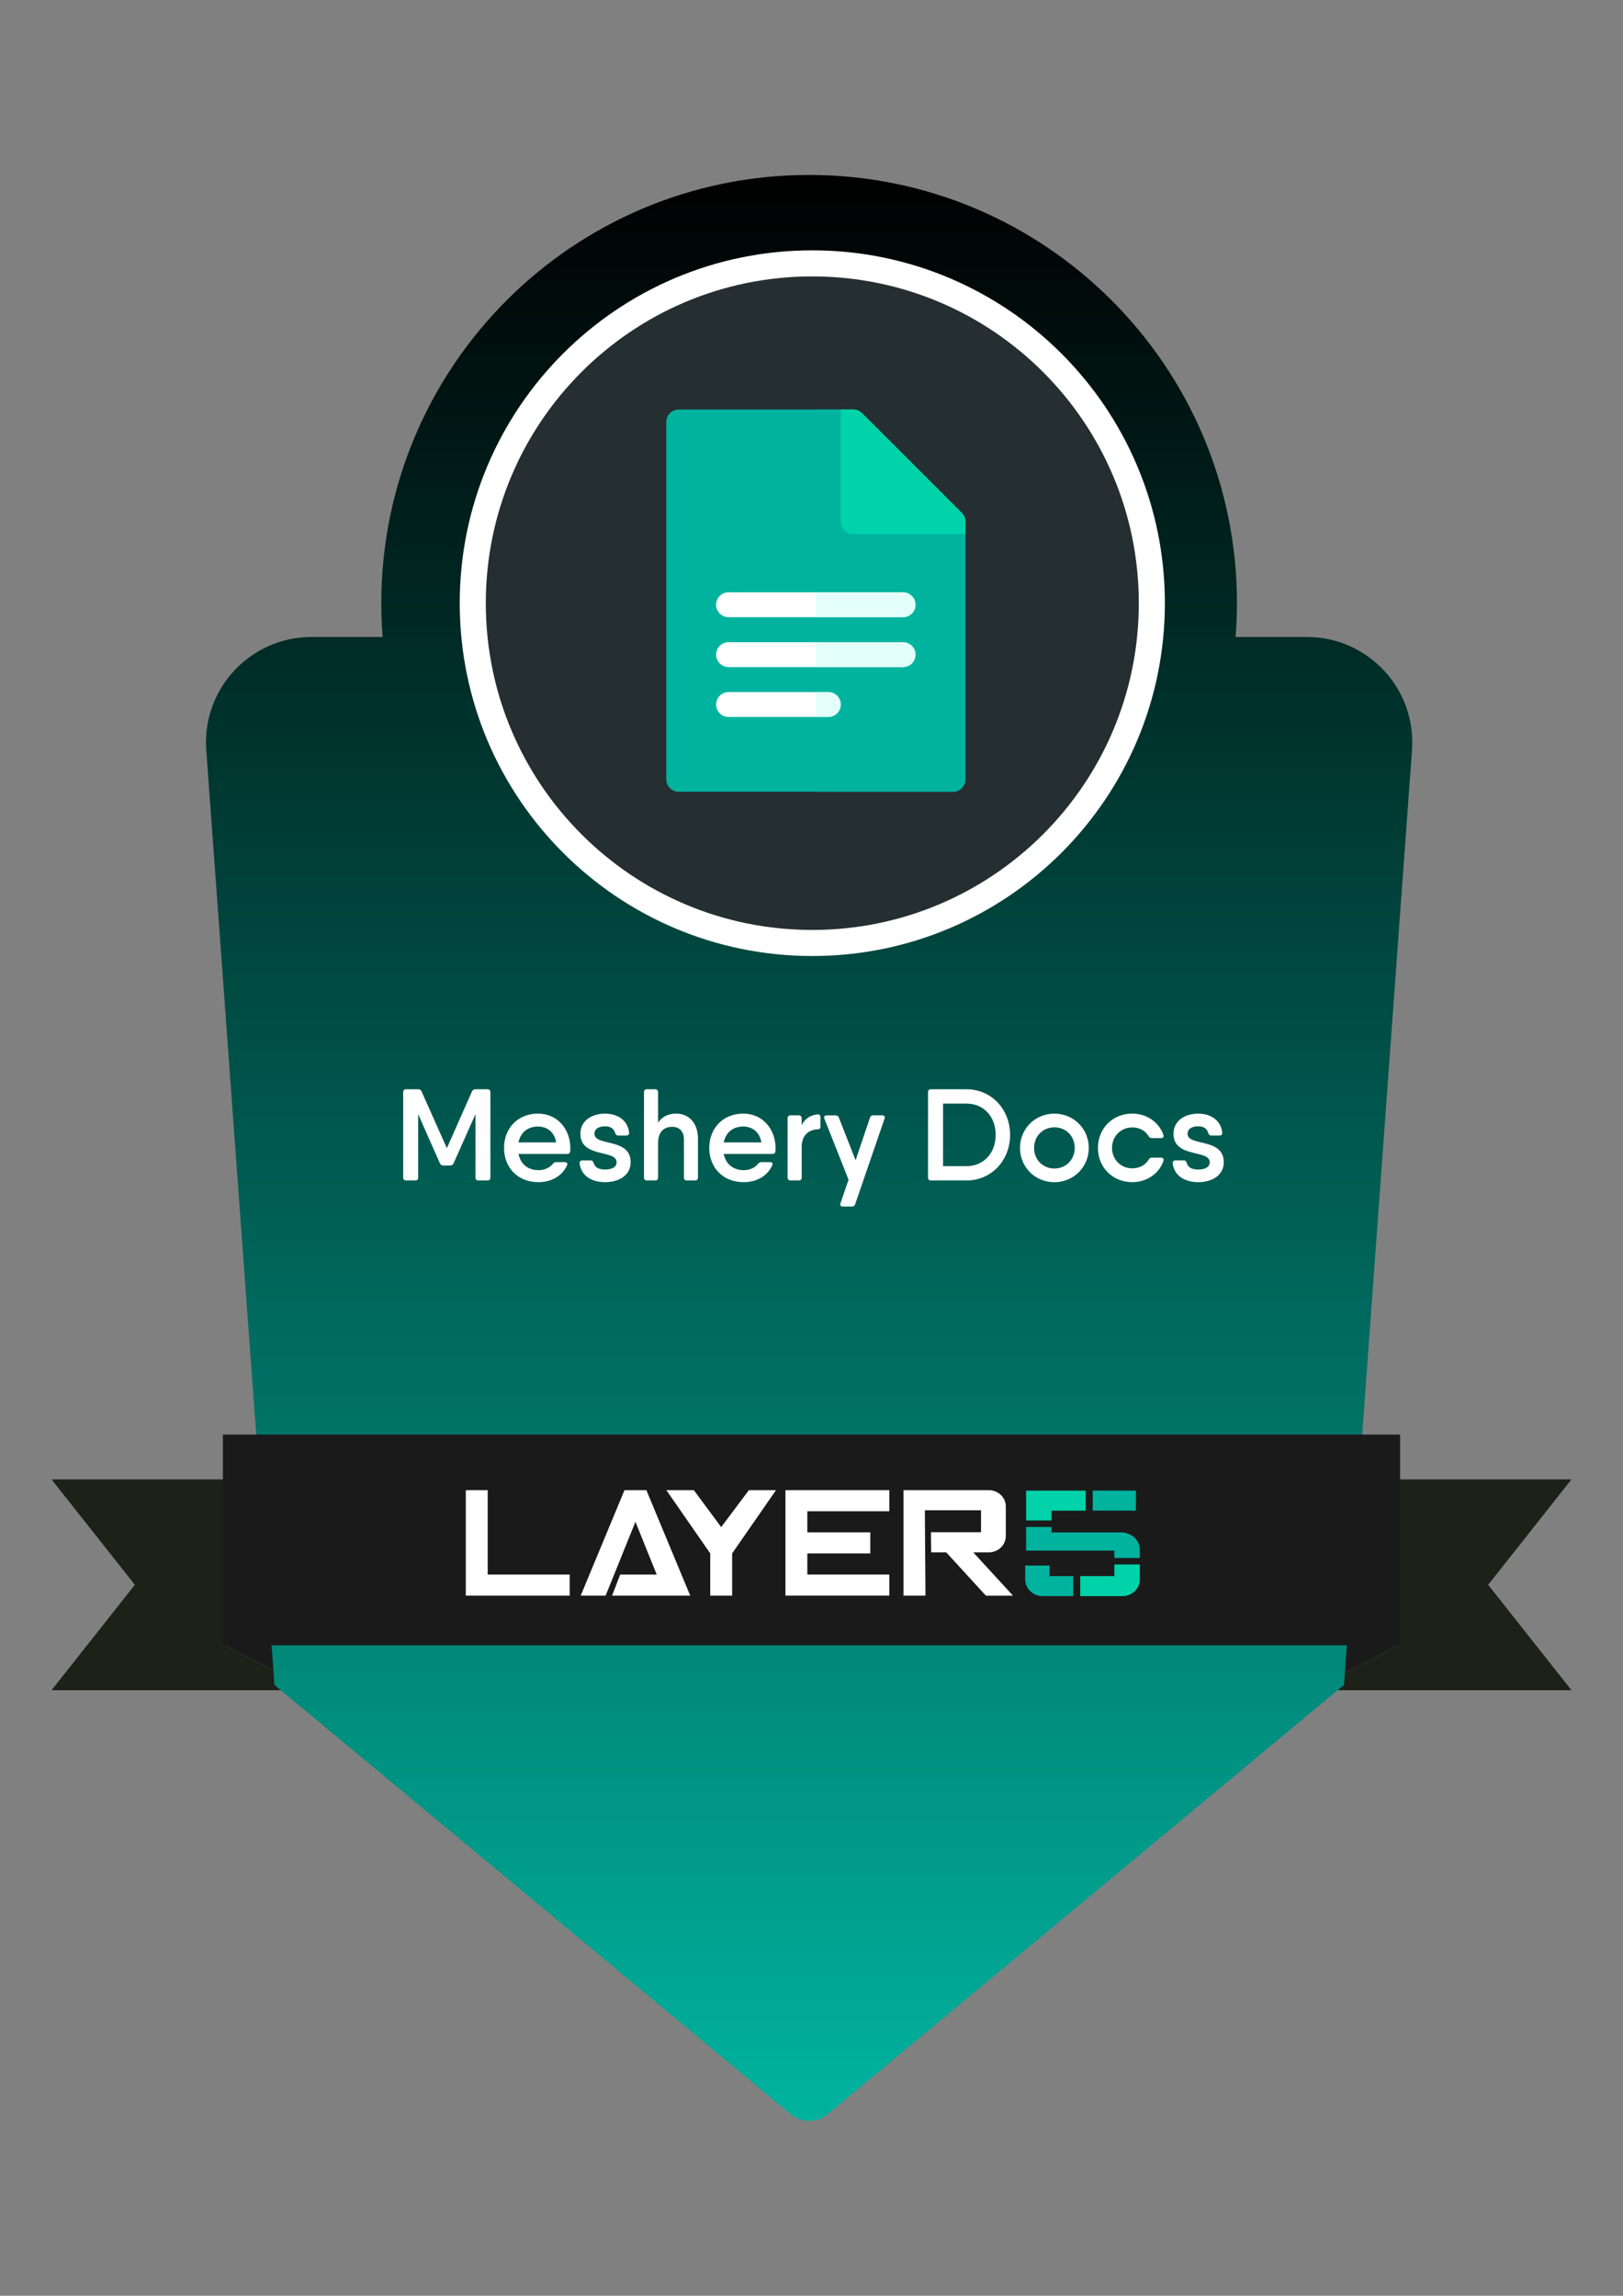 <?xml version="1.0" encoding="UTF-8"?>
<svg id="Layer_1" data-name="Layer 1" xmlns="http://www.w3.org/2000/svg" xmlns:xlink="http://www.w3.org/1999/xlink" viewBox="0 0 595.28 841.89">
  <rect x="0" y="0" width="595.28" height="841.89" fill="#808080" stroke="none"/>
  <defs>
    <style>
      .cls-1 {
        fill: #00b39f;
      }

      .cls-2 {
        fill: #fff;
      }

      .cls-3 {
        fill: #252e31;
        stroke: #fff;
        stroke-width: 9.56px;
      }

      .cls-4 {
        fill: #00d3a9;
      }

      .cls-5 {
        fill: #c8fff4;
        isolation: isolate;
        opacity: .5;
      }

      .cls-6 {
        clip-path: url(#clippath);
      }

      .cls-7 {
        fill: #a20e30;
      }

      .cls-8 {
        fill: #1e2117;
      }

      .cls-9 {
        fill: none;
      }

      .cls-10 {
        fill: #1a1a1a;
      }

      .cls-11 {
        fill: url(#linear-gradient);
      }
    </style>
    <clipPath id="clippath">
      <rect class="cls-9" x="18.91" y="64.17" width="557.47" height="713.56"/>
    </clipPath>
    <linearGradient id="linear-gradient" x1="296.78" y1="779.83" x2="296.78" y2="66.28" gradientTransform="translate(0 844) scale(1 -1)" gradientUnits="userSpaceOnUse">
      <stop offset="0" stop-color="#000"/>
      <stop offset="1" stop-color="#00b39f"/>
    </linearGradient>
  </defs>
  <g class="cls-6">
    <g>
      <path class="cls-10" d="m480.87,602.94v16.86l32.65-16.86h-32.65Z"/>
      <path class="cls-10" d="m114.41,619.8v-16.86h-32.65l32.65,16.86Z"/>
      <path class="cls-8" d="m576.37,542.52H18.91l30.55,38.64-30.55,38.64h95.5l-32.65-16.86h32.65v-19.01h366.46v19.01h32.65l-32.65,16.86h95.5l-30.55-38.64,30.55-38.64Z"/>
      <path class="cls-11" d="m517.88,275.16l-24.94,342.73-189.32,157.36c-3.92,3.3-9.75,3.3-13.67,0l-189.28-157.36-25.01-342.73c-1.69-22.44,16.09-41.57,38.58-41.57h26.09c-.32-4.09-.48-8.22-.48-12.4,0-86.74,70.27-157.03,156.92-157.03s156.92,70.29,156.92,157.03c0,4.17-.16,8.31-.51,12.4h26.15c22.49,0,40.26,19.13,38.54,41.57Z"/>
      <path class="cls-3" d="m297.92,345.8c68.77,0,124.55-55.79,124.55-124.61s-55.78-124.61-124.55-124.61-124.52,55.79-124.52,124.61,55.75,124.61,124.52,124.61Z"/>
      <g>
        <path class="cls-1" d="m349.5,290.34h-100.54c-2.55,0-4.59-2.05-4.59-4.57v-131.02c0-2.52,2.04-4.57,4.59-4.57h63.97c1.21,0,2.39.48,3.25,1.34l36.57,36.56c.86.86,1.34,2.02,1.34,3.23v94.46c0,2.52-2.07,4.57-4.59,4.57Z"/>
        <path class="cls-1" d="m316.18,151.52c-.86-.86-2.04-1.34-3.25-1.34h-13.7v140.16h50.27c2.52,0,4.59-2.05,4.59-4.57v-94.46c0-1.21-.48-2.37-1.34-3.23l-36.57-36.56Z"/>
        <path class="cls-4" d="m352.75,188.08l-36.57-36.56c-.86-.86-2.04-1.34-3.25-1.34h-4.56v41.13c0,2.52,2.04,4.57,4.56,4.57h41.16v-4.57c0-1.21-.48-2.37-1.34-3.23Z"/>
        <path class="cls-2" d="m303.79,262.92h-36.54c-2.55,0-4.59-2.05-4.59-4.57s2.04-4.57,4.59-4.57h36.54c2.55,0,4.59,2.05,4.59,4.57s-2.04,4.57-4.59,4.57Z"/>
        <path class="cls-2" d="m331.21,244.63h-63.97c-2.55,0-4.59-2.05-4.59-4.57s2.04-4.57,4.59-4.57h63.97c2.55,0,4.59,2.05,4.59,4.57s-2.04,4.57-4.59,4.57Z"/>
        <path class="cls-2" d="m331.21,226.34h-63.97c-2.55,0-4.59-2.05-4.59-4.57s2.04-4.57,4.59-4.57h63.97c2.55,0,4.59,2.05,4.59,4.57s-2.04,4.57-4.59,4.57Z"/>
        <path class="cls-5" d="m303.79,253.78h-4.56v9.14h4.56c2.55,0,4.59-2.05,4.59-4.57s-2.04-4.57-4.59-4.57Z"/>
        <path class="cls-5" d="m331.21,235.49h-31.98v9.14h31.98c2.55,0,4.59-2.05,4.59-4.57s-2.04-4.57-4.59-4.57Z"/>
        <path class="cls-5" d="m331.21,217.2h-31.98v9.14h31.98c2.55,0,4.59-2.05,4.59-4.57s-2.04-4.57-4.59-4.57Z"/>
      </g>
      <path class="cls-7" d="m114.41,583.9v19.01h366.46v-19.01H114.41Z"/>
      <path class="cls-10" d="m513.52,603.34H81.76v-77.27h431.76v77.27Z"/>
      <path class="cls-2" d="m178.88,546.45h-8.03v38.68h38.1v-7.73h-30.07v-30.95Z"/>
      <path class="cls-2" d="m229.05,546.45l-16.06,38.68h9.14l10.93-27.07,7.8,19.34h-13.38l-2.99,7.73h28.67l-16.09-38.68h-8.03Z"/>
      <path class="cls-2" d="m264.51,559.99l-10.03-13.54h-10.07l16.09,23.21v15.47h8.03v-15.47l16.09-23.21h-9.94l-10.16,13.54Z"/>
      <path class="cls-2" d="m288.08,552.54v32.59h38.1v-7.73h-30.07v-7.74h23.09v-7.74h-23.09v-7.73h30.07v-7.74h-38.1v6.09Z"/>
      <path class="cls-2" d="m339.21,553.83h20.61v8.05h-18.38l.1,7.38h5.51l14.56,15.89h9.94l-14.59-15.89h5.7c.83,0,1.66-.15,2.39-.46.76-.3,1.47-.74,2.04-1.3.57-.56,1.05-1.22,1.34-1.95.32-.73.48-1.51.48-2.3v-10.79c0-1.59-.64-3.12-1.82-4.25-1.18-1.13-2.77-1.76-4.43-1.76h-31.28v38.68h8.06l-.22-31.3Z"/>
      <path class="cls-1" d="m416.62,546.62h-15.83v7.34h15.83v-7.34Z"/>
      <path class="cls-1" d="m418.05,571.34v-3.04c0-3.5-3.06-6.34-6.85-6.34h-25.52v-2h-9.33v8.66h32.37v2.71h9.33Z"/>
      <path class="cls-4" d="m385.69,557.57v-3.6h12.52v-7.34h-21.85v10.94h9.33Z"/>
      <path class="cls-4" d="m408.72,573.7v4.27h-12.52v7.34h15.42c1.66.03,3.28-.59,4.49-1.71,1.21-1.12,1.91-2.65,1.94-4.27v-5.63h-9.33Z"/>
      <path class="cls-1" d="m384.95,574.1v3.87h8.66v7.34h-11.15c-1.66.03-3.28-.59-4.49-1.71-1.21-1.12-1.91-2.66-1.94-4.27v-5.23h8.92Z"/>
      <path class="cls-2" d="m178.79,399.44c.7,0,1.08.38,1.08,1.1v31.3c0,.67-.38,1.05-1.08,1.05h-3.34c-.67,0-1.05-.38-1.05-1.05v-23.27l-8.03,18.01c-.26.57-.64.81-1.24.81h-2.55c-.57,0-.99-.24-1.24-.81l-7.96-18.01v23.27c0,.67-.38,1.05-1.11,1.05h-3.34c-.67,0-1.05-.38-1.05-1.05v-31.3c0-.72.38-1.1,1.05-1.1h4.46c.61,0,.99.24,1.24.81l9.27,20.79,9.21-20.79c.26-.57.67-.81,1.24-.81h4.46Zm18.6,8.94c7.1,0,11.79,5.73,11.79,12.61,0,.43,0,.81-.03,1.19-.06.67-.48,1-1.15,1h-17.84c.83,3.92,3.73,5.93,7.36,5.93,2.29,0,4.17-.96,5.22-2.29.38-.43.7-.67,1.27-.67h3.06c.83,0,1.24.48.92,1.15-1.72,3.87-5.64,6.21-10.51,6.21-7.65,0-12.61-5.4-12.61-12.57s5-12.57,12.52-12.57Zm-7.23,10.56h13.83c-.67-4.06-3.6-5.83-6.66-5.83-3.85,0-6.43,2.25-7.17,5.83Zm27.87-3.2c0,4.78,13.28,1.34,13.28,10.46,0,4.68-4.11,7.31-9.4,7.31-4.87,0-8.79-2.34-9.33-6.88-.03-.72.38-1.1,1.05-1.1h2.96c.67,0,.92.33,1.15.96.45,1.72,2.1,2.39,4.17,2.39,2.52,0,4.24-.86,4.24-2.68,0-4.78-13.28-1.39-13.28-10.46,0-4.68,4.11-7.36,9.05-7.36,4.49,0,8.31,2.34,8.82,6.88.1.76-.32,1.15-1.05,1.15h-2.96c-.61,0-.89-.38-1.15-1-.38-1.67-1.94-2.39-3.66-2.39-2.17,0-3.89.91-3.89,2.72Zm30.1-7.36c4.43,0,7.87,3.39,7.87,9.13v14.33c0,.67-.38,1.05-1.05,1.05h-2.99c-.73,0-1.11-.38-1.11-1.05v-14c0-3.11-1.85-4.63-4.33-4.63-2.74,0-5.16,1.62-5.16,5.97v12.66c0,.67-.38,1.05-1.05,1.05h-3.03c-.7,0-1.08-.38-1.08-1.05v-31.3c0-.72.38-1.1,1.08-1.1h3.03c.67,0,1.05.38,1.05,1.1v11.18c1.53-2.34,3.85-3.34,6.78-3.34Zm24.53,0c7.1,0,11.79,5.73,11.79,12.61,0,.43,0,.81-.03,1.19-.06.67-.48,1-1.15,1h-17.84c.83,3.92,3.73,5.93,7.36,5.93,2.29,0,4.17-.96,5.22-2.29.38-.43.7-.67,1.27-.67h3.06c.83,0,1.24.48.92,1.15-1.72,3.87-5.64,6.21-10.51,6.21-7.64,0-12.61-5.4-12.61-12.57s5-12.57,12.52-12.57Zm-7.23,10.56h13.83c-.67-4.06-3.6-5.83-6.66-5.83-3.85,0-6.43,2.25-7.17,5.83Zm34.37-10.27c.73-.1,1.12.33,1.12,1v3.39c0,.67-.29,1.05-.83,1.05-3.09.1-6.05,1.82-6.05,6.5v11.23c0,.67-.38,1.05-1.12,1.05h-2.99c-.67,0-1.05-.38-1.05-1.05v-21.74c0-.72.38-1.1,1.05-1.1h2.99c.73,0,1.12.38,1.12,1.1v2.48c1.24-2.48,3.34-3.68,5.77-3.92Zm19.27,1.24c.19-.62.61-.91,1.18-.91h3.31c.76,0,1.15.48.86,1.24l-10.77,31.35c-.19.62-.67.86-1.24.86h-3.28c-.76,0-1.15-.43-.86-1.19l2.96-8.65-8.86-22.36c-.29-.72.06-1.24.86-1.24h3.25c.57,0,1.02.29,1.21.86l6.12,15.62,5.26-15.58Zm35.42-10.46c9.21,0,15.99,7.41,15.99,16.72s-6.79,16.72-15.99,16.72h-13.06c-.67,0-1.05-.38-1.05-1.05v-31.3c0-.72.38-1.1,1.05-1.1h13.06Zm0,28.19c6.34,0,10.7-4.83,10.7-11.47s-4.36-11.47-10.7-11.47h-8.6v22.94h8.6Zm32.24,5.88c-7.01,0-12.61-5.45-12.61-12.57s5.61-12.57,12.61-12.57,12.61,5.5,12.61,12.57-5.64,12.57-12.61,12.57Zm0-5.02c4.21,0,7.45-3.2,7.45-7.55s-3.25-7.55-7.45-7.55-7.45,3.2-7.45,7.55,3.25,7.55,7.45,7.55Zm39.09-3.97c.76,0,1.18.48.89,1.24-1.56,4.59-6.12,7.74-11.4,7.74-7.26,0-12.61-5.45-12.61-12.57s5.35-12.57,12.61-12.57c5.29,0,9.78,3.15,11.4,7.79.29.72-.13,1.19-.89,1.19h-3.31c-.57,0-.99-.24-1.27-.76-1.15-1.96-3.34-3.15-5.93-3.15-4.2,0-7.45,3.2-7.45,7.5s3.25,7.5,7.45,7.5c2.58,0,4.78-1.19,5.93-3.11.29-.53.67-.81,1.27-.81h3.31Zm9.75-8.79c0,4.78,13.28,1.34,13.28,10.46,0,4.68-4.11,7.31-9.4,7.31-4.87,0-8.79-2.34-9.33-6.88-.03-.72.38-1.1,1.05-1.1h2.96c.67,0,.92.33,1.15.96.45,1.72,2.1,2.39,4.17,2.39,2.52,0,4.24-.86,4.24-2.68,0-4.78-13.28-1.39-13.28-10.46,0-4.68,4.11-7.36,9.05-7.36,4.49,0,8.31,2.34,8.82,6.88.1.76-.32,1.15-1.05,1.15h-2.96c-.61,0-.89-.38-1.15-1-.38-1.67-1.94-2.39-3.66-2.39-2.17,0-3.89.91-3.89,2.72Z"/>
    </g>
  </g>
</svg>